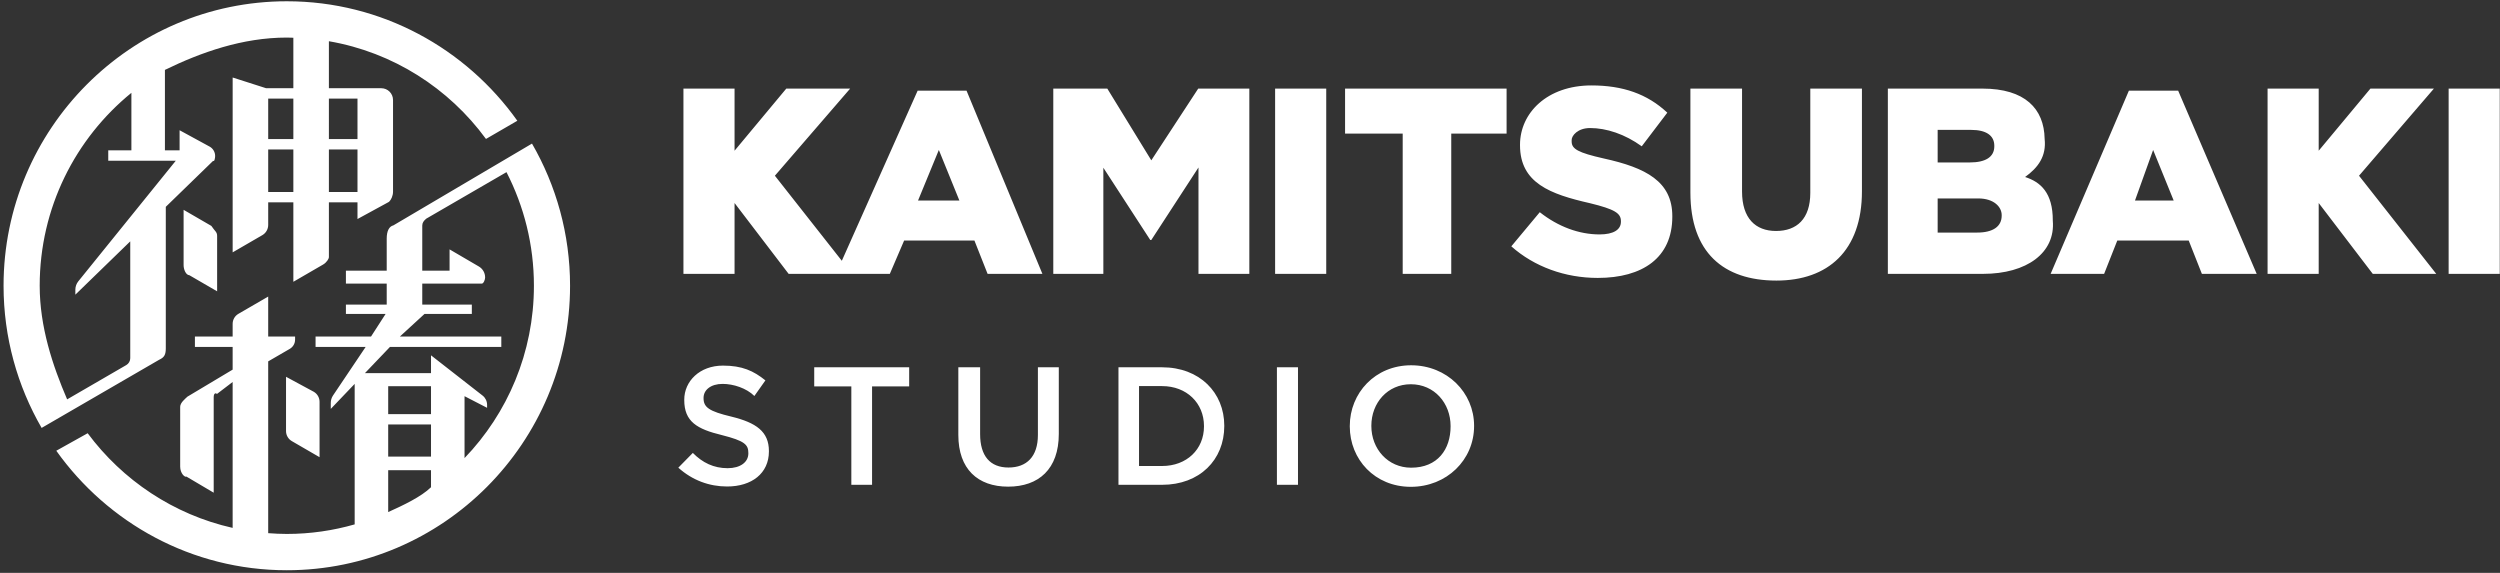 <svg xmlns="http://www.w3.org/2000/svg" xmlns:xlink="http://www.w3.org/1999/xlink" width="659px" height="151px" viewBox="0 0 659 151">
<rect x="0" y="0" width="659" height="151" fill="#333333" stroke="none"/>
<path fill-rule="evenodd" fill="rgb(255, 255, 255)" d="M645.460,72.190 L645.460,23.354 L658.934,23.354 L658.934,72.190 L645.460,72.190 ZM625.462,72.190 L611.208,53.514 L611.208,72.190 L597.733,72.190 L597.733,23.354 L611.208,23.354 L611.208,39.729 L624.843,23.354 L641.579,23.354 L621.838,46.322 L642.198,72.190 L625.462,72.190 ZM576.943,63.400 L558.119,63.400 L554.646,72.190 L540.547,72.190 L561.175,23.9 L574.164,23.9 L594.864,72.190 L580.416,72.190 L576.943,63.400 ZM567.566,39.53 L562.78,52.865 L572.984,52.865 L567.566,39.53 ZM522.714,72.190 L497.638,72.190 L497.638,23.354 L522.574,23.354 C533.788,23.354 538.827,28.656 538.966,36.602 C539.46,41.164 537.271,44.174 533.815,46.657 C537.861,47.956 541.150,50.788 541.119,58.182 C541.83,66.609 534.313,72.190 522.714,72.190 ZM525.700,38.424 C525.700,35.704 523.547,34.239 519.588,34.239 L510.767,34.239 L510.767,42.821 L519.241,42.821 C523.337,42.821 525.700,41.425 525.700,38.564 L525.700,38.424 ZM527.646,56.702 C527.646,54.52 525.562,52.308 521.47,52.308 L510.767,52.308 L510.767,61.306 L521.185,61.306 C525.353,61.306 527.646,59.701 527.646,56.841 L527.646,56.702 ZM468.26,73.96 C454.273,73.96 445.590,66.51 445.590,50.773 L445.590,23.354 L459.203,23.354 L459.203,50.494 C459.203,57.540 462.745,60.886 468.163,60.886 C473.651,60.886 477.194,57.679 477.194,50.843 L477.194,23.354 L490.807,23.354 L490.807,50.424 C490.807,66.122 481.846,73.96 468.26,73.96 ZM421.165,73.26 C412.552,73.26 404.426,70.306 398.383,64.934 L405.884,55.934 C410.747,59.771 416.25,61.795 421.652,61.795 C425.333,61.795 427.277,60.539 427.277,58.447 L427.277,58.306 C427.277,56.215 425.680,55.168 419.12,53.563 C408.662,51.190 400.675,48.262 400.675,38.284 L400.675,38.145 C400.675,29.78 407.829,22.519 419.498,22.519 C427.764,22.519 434.223,24.752 439.502,29.7 L432.765,38.564 C428.320,35.356 423.457,33.751 419.151,33.751 C415.886,33.751 414.289,35.75 414.289,36.890 L414.289,37.30 C414.289,39.262 415.956,40.239 422.762,41.775 C433.876,44.215 440.822,47.844 440.822,56.982 L440.822,57.121 C440.822,67.96 432.974,73.26 421.165,73.26 ZM382.551,72.190 L369.75,72.190 L369.75,35.216 L354.559,35.216 L354.559,23.354 L397.137,23.354 L397.137,35.216 L382.551,35.216 L382.551,72.190 ZM336.120,23.354 L349.595,23.354 L349.595,72.190 L336.120,72.190 L336.120,23.354 ZM315.918,44.146 L303.485,63.260 L303.208,63.260 L290.843,44.215 L290.843,72.190 L277.647,72.190 L277.647,23.354 L291.886,23.354 L303.485,42.263 L315.85,23.354 L329.324,23.354 L329.324,72.190 L315.918,72.190 L315.918,44.146 ZM256.856,63.400 L238.33,63.400 L234.559,72.190 L224.620,72.190 L220.460,72.190 L207.884,72.190 L193.629,53.514 L193.629,72.190 L180.155,72.190 L180.155,23.354 L193.629,23.354 L193.629,39.729 L207.265,23.354 L224.1,23.354 L204.260,46.322 L221.906,68.741 L241.89,23.9 L254.78,23.9 L274.776,72.190 L260.329,72.190 L256.856,63.400 ZM247.479,39.53 L241.992,52.865 L252.897,52.865 L247.479,39.53 ZM190.302,114.695 C183.737,113.104 180.37,111.156 180.37,105.448 L180.37,105.358 C180.37,100.48 184.443,96.374 190.568,96.374 C195.63,96.374 198.632,97.747 201.761,100.270 L198.853,104.385 C196.76,102.305 193.300,101.196 190.481,101.196 C187.306,101.196 185.456,102.835 185.456,104.871 L185.456,104.960 C185.456,107.349 186.866,108.413 192.815,109.826 C199.336,111.422 202.686,113.768 202.686,118.900 L202.686,118.990 C202.686,124.788 198.147,128.240 191.670,128.240 C186.954,128.240 182.503,126.601 178.803,123.282 L182.63,119.388 C185.16,121.953 188.12,123.415 191.803,123.415 C195.151,123.415 197.265,121.821 197.265,119.519 L197.265,119.432 C197.265,117.218 196.33,116.22 190.302,114.695 ZM84.235,120.515 L76.917,116.272 C75.976,115.727 75.397,114.718 75.397,113.628 L75.397,99.32 L82.715,103.274 C83.655,103.821 84.235,104.828 84.235,105.919 L84.235,120.515 ZM75.602,150.315 C50.569,150.315 28.391,137.862 14.838,118.817 L23.110,114.20 C32.265,126.529 45.733,135.648 61.325,139.151 L61.325,100.691 L57.198,103.84 C56.662,103.395 56.332,103.968 56.332,104.590 L56.332,108.425 L56.332,129.877 L49.15,125.633 C48.74,125.90 47.495,124.80 47.495,122.990 L47.495,108.710 L47.494,108.710 L47.494,107.247 C47.494,106.139 48.84,105.113 49.41,104.557 L61.325,97.434 L61.325,91.445 L51.379,91.445 L51.379,88.715 L61.325,88.715 L61.325,85.363 C61.325,84.277 61.903,83.272 62.840,82.729 L70.696,78.173 L70.696,88.715 L77.785,88.715 L77.785,89.531 C77.785,90.530 77.252,91.458 76.388,91.958 L70.696,95.259 L70.696,140.542 C72.318,140.664 73.950,140.747 75.602,140.747 C81.809,140.747 87.804,139.857 93.491,138.227 L93.491,101.191 L87.193,107.786 L87.193,106.204 C87.193,105.525 87.388,104.862 87.756,104.291 L96.39,91.445 L83.183,91.445 L83.183,88.715 L97.801,88.715 L101.639,82.761 L91.183,82.761 L91.183,80.29 L101.937,80.29 L101.937,74.76 L91.183,74.76 L91.183,71.345 L101.937,71.345 L101.937,62.90 C101.937,60.832 102.606,59.669 103.691,59.41 L140.234,37.851 C146.602,48.885 150.267,61.679 150.267,75.324 C150.267,116.674 116.773,150.315 75.602,150.315 ZM102.328,134.982 C106.321,133.176 110.99,130.979 113.615,128.435 L113.615,123.95 L102.328,123.95 L102.328,134.982 ZM102.328,120.365 L113.615,120.365 L113.615,111.896 L102.328,111.896 L102.328,120.365 ZM102.328,109.164 L113.615,109.164 L113.615,101.81 L102.328,101.81 L102.328,109.164 ZM100.991,98.350 L102.328,98.350 L113.615,98.350 L113.615,95.257 L113.615,93.663 L127.207,104.270 C127.957,104.855 128.396,105.756 128.396,106.709 L128.396,107.500 L122.453,104.434 L122.453,120.751 C133.768,108.983 140.741,92.976 140.741,75.324 C140.741,64.529 138.121,54.353 133.510,45.377 L112.351,57.645 C111.705,58.19 111.308,58.712 111.308,59.460 L111.308,71.345 L118.507,71.345 L118.507,65.735 L126.233,70.251 C127.251,70.846 127.877,71.939 127.877,73.124 L127.877,73.193 C127.877,73.680 127.484,74.76 126.998,74.76 L111.308,74.76 L111.308,80.29 L124.376,80.29 L124.376,82.761 L111.89,82.761 L105.405,88.715 L132.146,88.715 L132.146,91.445 L102.797,91.445 L96.204,98.350 L100.991,98.350 ZM57.235,76.792 L49.918,72.548 C48.977,72.5 48.397,70.996 48.397,69.905 L48.397,55.309 L55.715,59.551 C56.656,60.98 57.235,61.105 57.235,62.196 L57.235,76.792 ZM86.697,10.867 L86.697,23.255 L94.234,23.255 L100.508,23.255 C102.217,23.255 103.602,24.644 103.602,26.361 L103.602,50.512 C103.602,51.621 103.12,52.646 102.55,53.201 L94.234,57.736 L94.234,53.343 L86.698,53.343 L86.699,67.83 C86.699,68.175 86.119,69.181 85.179,69.728 L77.328,74.281 L77.327,53.343 L70.697,53.343 L70.697,59.295 C70.697,60.406 70.108,61.431 69.150,61.985 L61.329,66.521 L61.329,20.43 L70.149,23.255 L77.327,23.255 L77.327,9.948 C76.752,9.932 76.181,9.903 75.602,9.903 C63.915,9.903 52.956,13.8 43.473,18.423 L43.473,39.632 L47.340,39.632 L47.340,34.33 L55.310,38.672 C56.177,39.177 56.711,40.108 56.711,41.115 L56.711,41.147 C56.711,41.620 56.519,42.73 56.180,42.402 L43.704,54.519 L43.704,91.783 C43.704,93.44 43.35,94.207 41.951,94.835 L10.971,112.798 C4.604,101.763 0.938,88.970 0.938,75.324 C0.938,33.977 34.433,0.336 75.602,0.336 C100.636,0.336 122.815,12.786 136.368,31.833 L128.103,36.625 C118.330,23.273 103.635,13.788 86.697,10.867 ZM86.698,50.612 L94.234,50.612 L94.234,39.395 L86.698,39.395 L86.698,50.612 ZM86.698,36.664 L94.234,36.664 L94.234,25.986 L86.697,25.986 L86.698,36.664 ZM34.636,24.472 C19.895,36.467 10.464,54.785 10.464,75.324 C10.464,86.121 13.84,96.296 17.696,105.274 L33.291,96.231 C33.936,95.857 34.334,95.164 34.334,94.418 L34.334,63.621 L19.863,77.674 L19.863,76.368 C19.863,75.560 20.139,74.777 20.646,74.149 L46.341,42.364 L28.536,42.364 L28.536,39.632 L34.636,39.632 L34.636,24.472 ZM77.327,25.986 L70.697,25.986 L70.697,36.664 L77.327,36.664 L77.327,25.986 ZM77.327,39.395 L70.697,39.395 L70.697,50.612 L77.327,50.612 L77.327,39.395 ZM239.658,101.861 L229.876,101.861 L229.876,127.795 L224.412,127.795 L224.412,101.861 L214.629,101.861 L214.629,96.817 L239.658,96.817 L239.658,101.861 ZM258.36,114.433 C258.36,120.182 260.989,123.238 265.835,123.238 C270.638,123.238 273.591,120.361 273.591,114.653 L273.591,96.817 L279.10,96.817 L279.10,114.386 C279.10,123.635 273.810,128.282 265.747,128.282 C257.729,128.282 252.616,123.635 252.616,114.653 L252.616,96.817 L258.36,96.817 L258.36,114.433 ZM322.720,112.219 L322.720,112.306 C322.720,121.23 316.22,127.795 306.327,127.795 L294.828,127.795 L294.828,96.817 L306.327,96.817 C316.22,96.817 322.720,103.498 322.720,112.219 ZM300.247,122.838 L306.327,122.838 C312.806,122.838 317.37,118.459 317.37,112.395 L317.37,112.306 C317.37,106.244 312.806,101.775 306.327,101.775 L300.247,101.775 L300.247,122.838 ZM342.15,127.795 L336.596,127.795 L336.596,96.817 L342.15,96.817 L342.15,127.795 ZM371.974,96.287 C381.449,96.287 388.57,103.498 388.57,112.219 L388.57,112.306 C388.57,121.23 381.359,128.326 371.886,128.326 C362.413,128.326 355.802,121.113 355.802,112.395 L355.802,112.306 C355.802,103.589 362.501,96.287 371.974,96.287 ZM361.488,112.306 C361.488,118.325 365.849,123.282 371.974,123.282 C378.99,123.282 382.374,118.415 382.374,112.395 L382.374,112.306 C382.374,106.288 378.11,101.286 371.886,101.286 C365.761,101.286 361.488,106.199 361.488,112.219 L361.488,112.306 Z"/>
</svg>